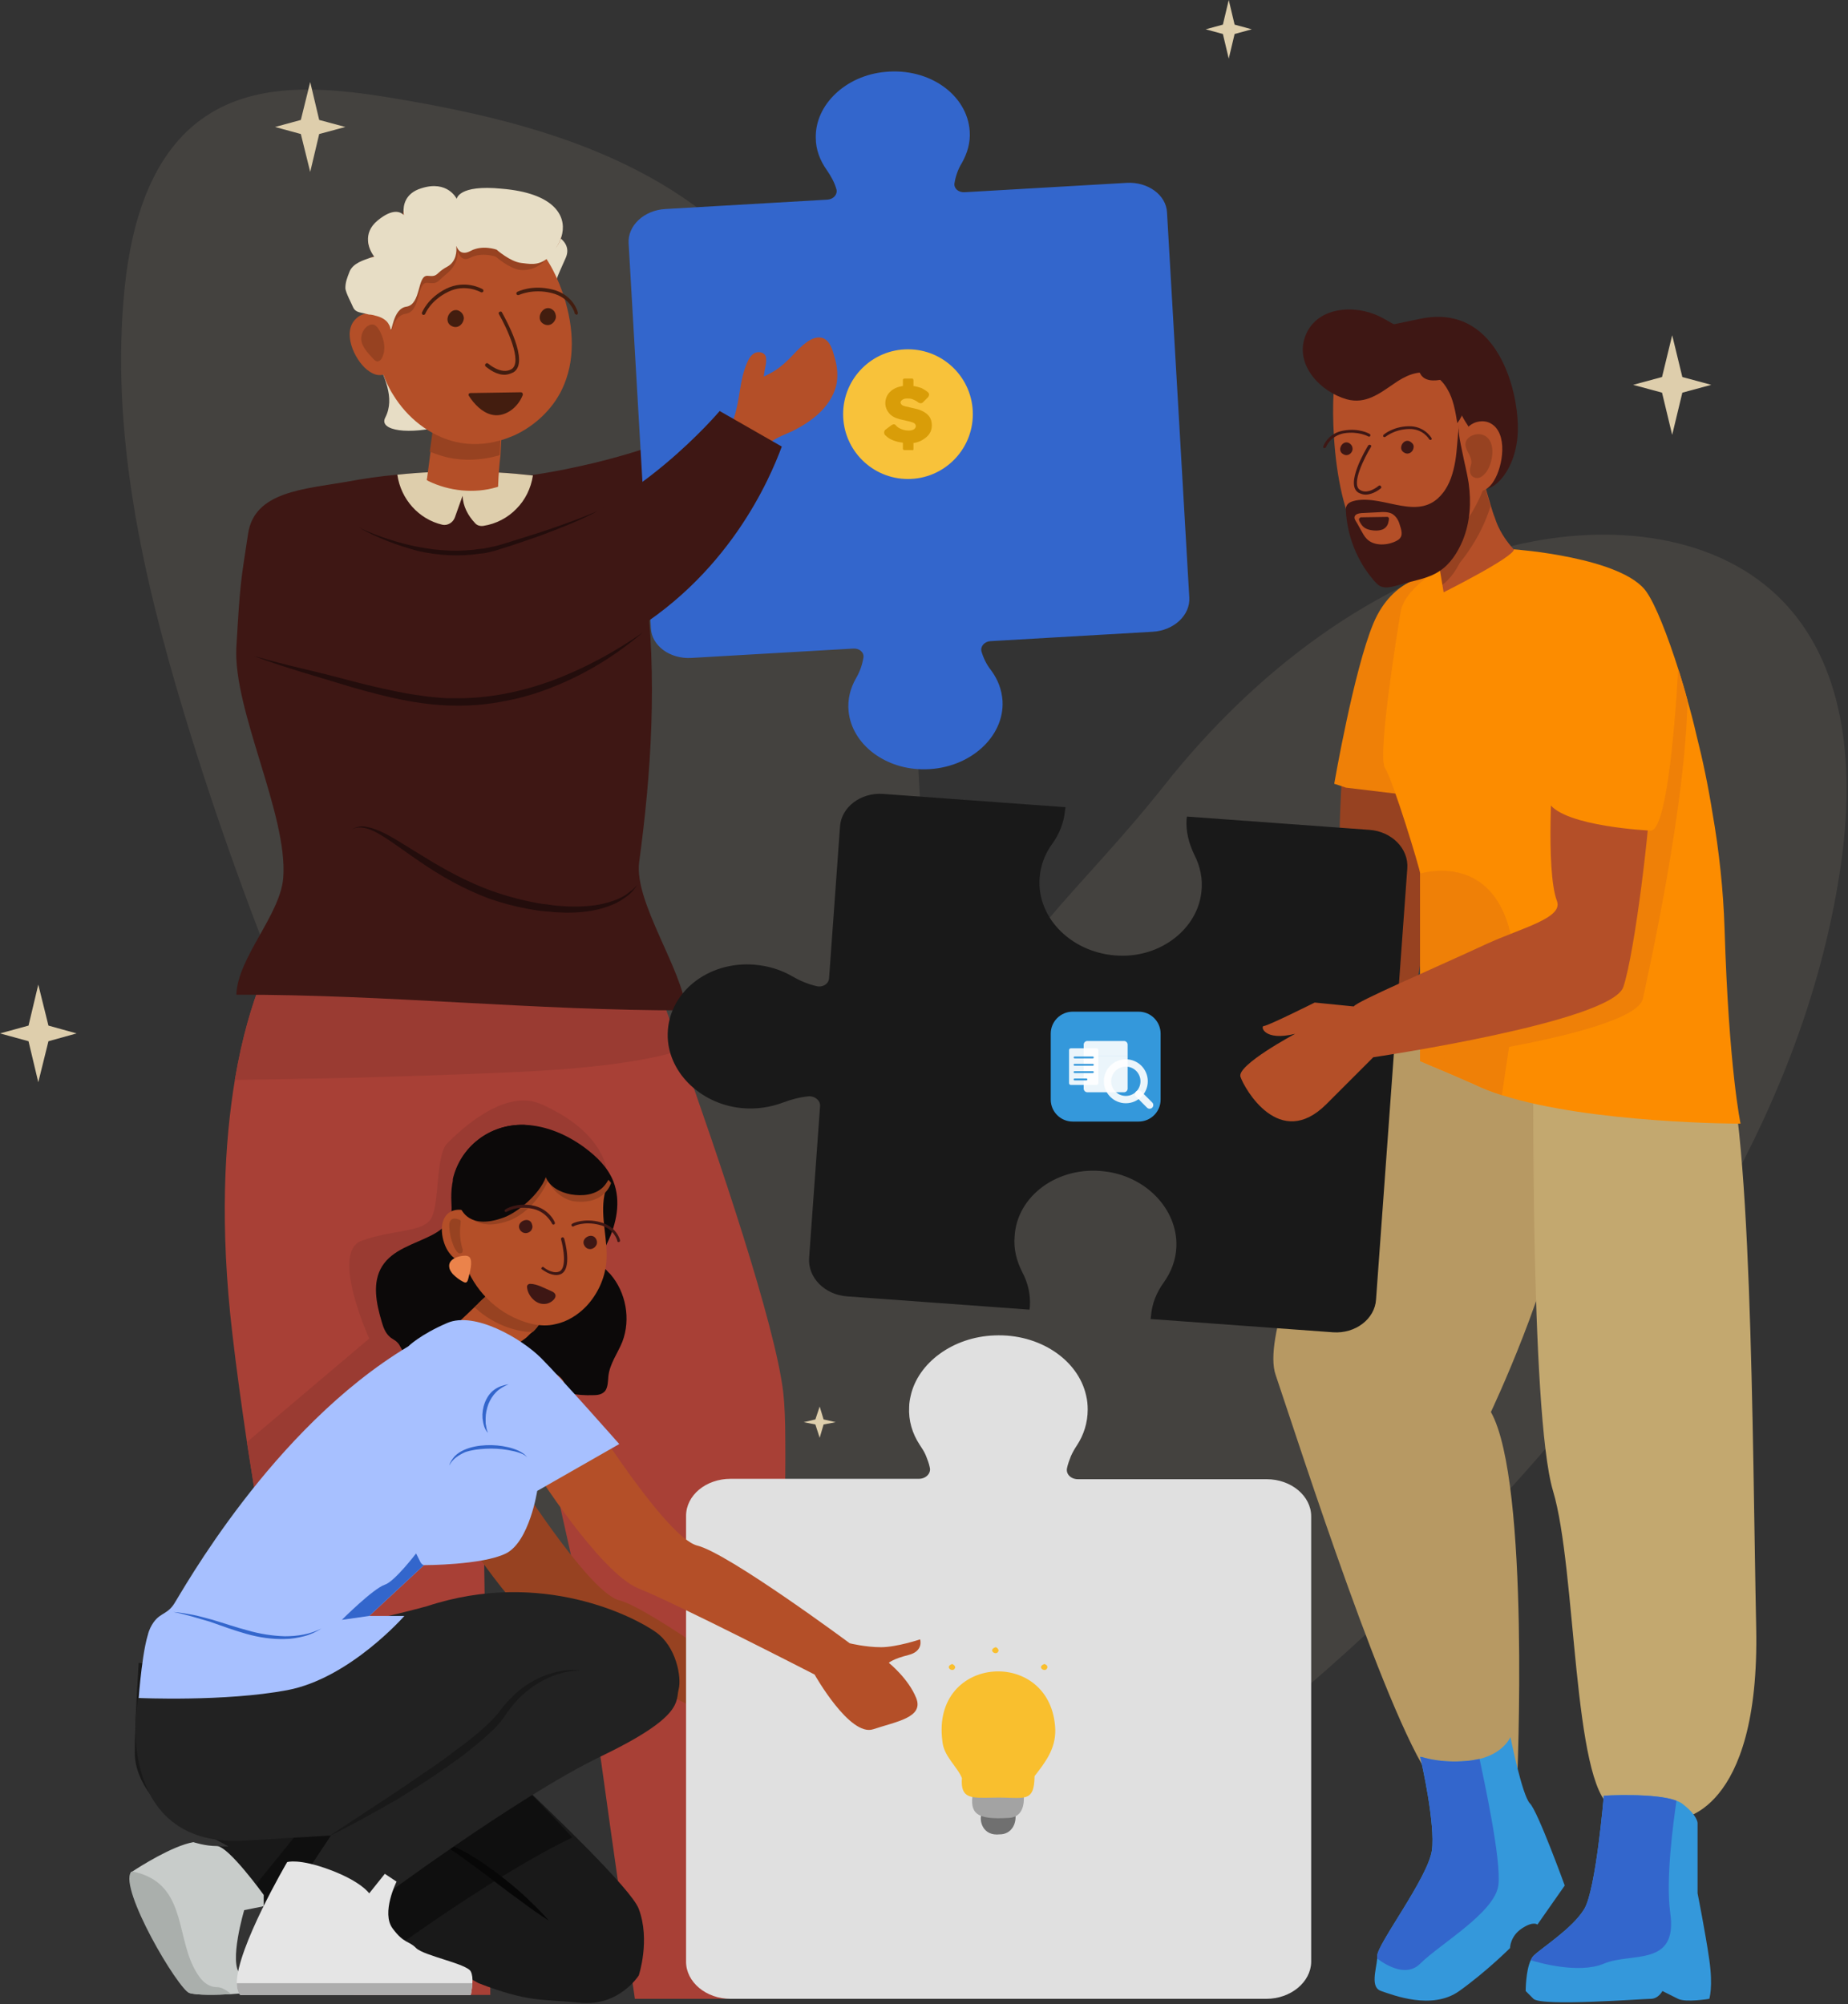 <svg width="473" height="513" viewBox="0 0 473 513" fill="none" xmlns="http://www.w3.org/2000/svg">
<rect x="0" y="0" width="473" height="513" fill="#333333" stroke="none"/>
<path opacity="0.1" d="M203 507.9C199.3 505.5 196.6 501.8 194.1 498C181.1 478.5 159.5 447.7 148.5 427.5C131 395.1 127.2 372.8 110.9 339.7C85.9 289 63.5 236.8 47.1 182.5C36.4 147.2 28.2 110.4 31.9 73.7C33.6 57.1 38.7 39.1 52.6 29.8C66.1 20.7 83.9 22.4 99.9 25C128.4 29.7 157.6 36.9 180.4 54.6C214.4 81.1 228.2 126.1 232.8 169C237.4 211.9 234.1 232.5 244.4 274.3C258.6 240.3 275.2 229.8 298.1 200.9C321 172 351.8 148.2 387.6 139.6C411.7 133.8 440.1 136.4 457 154.6C473 171.8 474.5 197.9 471.2 221.2C462.5 281.8 427.6 335.8 386.4 381.2C360.2 410 331.2 436.3 299.9 459.4C282.5 472.3 227.5 520.1 204.5 508.5C204 508.6 203.5 508.3 203 507.9Z" fill="#DECEAC"/>
<path d="M97.1 69.9C86.5 85.7 103.9 96.5 98.6 106.9C95.1 113.6 130.1 111.7 138 88.2C146.1 63.9 139.4 78 144.8 66C149.5 55.4 112.1 52.8 97.1 69.9Z" fill="#E7DDC5"/>
<path d="M238 71.4C237 79.6 232.6 107.3 208.9 129C192.4 144 174.7 150.6 159.6 152.9C156.1 153.4 152.7 153.7 149.5 153.9C137.3 154.4 127.8 152.2 123.7 150.4L131.2 122.2C131.2 122.2 138.3 121.6 148.5 119.3C149.5 119.1 150.6 118.8 151.6 118.6C157.8 117.1 164.9 115.1 172 112.3C173 111.9 174.1 111.5 175.1 111.1C177.3 110.2 179.5 109.2 181.6 108.1C205.1 96.4 220.4 66.2 220.4 66.2L238 71.4Z" fill="#3E1714"/>
<path d="M194.5 511.6H162.5C162.5 511.6 149.5 422.6 149.5 415.6C149.5 411.2 138.8 365.4 130.9 331.9C126.2 312.1 122.5 296.6 122.5 296.6L123.1 341.5L125.5 510.6H90.5C90.5 510.6 77 451.3 67.1 393C65.7 384.9 64.4 376.9 63.2 369.1C61.8 359.6 60.5 350.3 59.5 341.6C56.2 313.7 57.5 292.2 60.1 276.5C63.9 254 70.5 243.6 70.5 243.6L166.5 247.6C166.5 247.6 169.7 256.3 174.2 268.9C183.6 295.3 198.5 339 200.5 356.6C200.8 359.4 201 363.6 201 368.9C201.4 409.3 194.5 511.6 194.5 511.6Z" fill="#A84036"/>
<path d="M155.5 301.6L130.9 331.9L123.1 341.5L73.5 402.6L67.1 393C65.7 384.9 64.4 376.9 63.2 369.1L94.5 342.6C94.5 342.6 84.5 320.6 92.5 317.6C100.5 314.6 108.5 315.6 110.5 311.6C112.5 307.6 111.5 295.6 114.5 292.6C117.5 289.6 129 278.4 138.5 282.6C156.5 290.6 155.5 301.6 155.5 301.6Z" fill="#9A3B32"/>
<path d="M174.2 268.8C167.8 270.9 154.9 273.5 129.5 274.5C100 275.8 74.8 276.2 60.1 276.4C63.9 253.9 70.5 243.5 70.5 243.5L166.5 247.5C166.5 247.6 169.7 256.2 174.2 268.8Z" fill="#9A3B32"/>
<path d="M72.5 224.6C73.7 208.5 59.6 181.7 60.5 165.6C61.5 148.6 61.6 149.1 63.5 136.6C65.1 125.8 77.8 125.2 88.8 123.3C93 122.5 97.3 121.9 101.6 121.5C113.2 120.4 124.8 120.4 136.4 121.7C137.8 121.9 139.2 122 140.7 122.2C146.7 123 153.1 124.4 157.6 128.5C162.8 133.5 164.2 141.2 165.1 148.4C168.4 173.4 166.6 198.6 163.6 220.6C162.2 230.8 174.8 248.3 175.6 258.6C137.3 258.7 98.7 254.5 60.5 254.6C60.8 245.1 71.8 234.1 72.5 224.6Z" fill="#3E1714"/>
<path d="M236.9 196.9C226.7 197.1 218.1 190.6 217.2 182.1C216.9 179.1 217.6 176.2 219.1 173.6C220.1 171.9 220.7 170.1 221 168.3C221.2 167 220 165.9 218.4 166L176.9 168.4C171.5 168.7 166.8 165.3 166.6 160.8L160.9 62.3C160.6 57.8 164.8 53.8 170.3 53.5L211.8 51.1C213.3 51 214.4 49.8 214.1 48.5C213.6 46.7 212.7 45.1 211.6 43.5C209.9 41.1 208.8 38.3 208.8 35.3C208.6 26.8 216.5 19.3 226.6 18.4C237.9 17.3 247.6 24.3 248.2 33.6C248.4 36.5 247.6 39.2 246.2 41.7C245.2 43.3 244.6 45.1 244.3 46.9C244.1 48.2 245.3 49.3 246.9 49.2L288.4 46.8C293.8 46.5 298.5 49.9 298.7 54.4L304.4 152.9C304.7 157.4 300.5 161.4 295 161.7L253.5 164.1C252 164.2 250.9 165.4 251.2 166.7C251.7 168.4 252.5 170.1 253.7 171.6C255.4 173.9 256.4 176.5 256.6 179.4C257.1 188.6 248.2 196.7 236.9 196.9Z" fill="#3366CC"/>
<path d="M232.4 122.6C241.568 122.6 249 115.168 249 106C249 96.832 241.568 89.4 232.4 89.4C223.232 89.4 215.8 96.832 215.8 106C215.8 115.168 223.232 122.6 232.4 122.6Z" fill="#F8C23A"/>
<path d="M233.4 115.2H231.6C231.5 115.2 231.3 115.2 231.2 115.1C231.1 115 231.1 114.9 231.1 114.8V113.3C230.2 113.2 229.3 113 228.6 112.7C227.8 112.4 227.2 112 226.7 111.5C226.4 111.3 226.3 111 226.3 110.7C226.3 110.4 226.4 110.2 226.6 110L228.2 108.8C228.4 108.7 228.6 108.6 228.8 108.6C229 108.6 229.2 108.7 229.4 109C229.8 109.4 230.3 109.7 230.9 109.9C231.4 110.1 232 110.2 232.6 110.2C233.1 110.2 233.6 110.1 233.9 109.9C234.2 109.7 234.4 109.4 234.4 109.1C234.4 108.8 234.3 108.6 234.1 108.4C233.9 108.2 233.5 108.1 232.9 107.9L230.3 107.3C229.1 107 228.2 106.5 227.6 105.8C227 105.1 226.6 104.2 226.6 103.2C226.6 102.1 227 101.1 227.8 100.3C228.6 99.5 229.7 99 231.1 98.8V97.3C231.1 97.2 231.1 97.1 231.2 97C231.3 96.9 231.4 96.9 231.6 96.9H233.4C233.5 96.9 233.7 96.9 233.7 97C233.7 97.1 233.8 97.2 233.8 97.3V98.8C234.5 98.9 235.2 99.1 235.8 99.3C236.4 99.6 236.9 99.9 237.4 100.3C237.7 100.5 237.8 100.8 237.8 101C237.8 101.2 237.7 101.4 237.6 101.6L236.2 103C236 103.2 235.8 103.2 235.6 103.2C235.4 103.2 235.1 103.1 234.9 102.9C234.5 102.6 234.1 102.4 233.6 102.2C233.1 102 232.7 102 232.2 102C231.7 102 231.3 102.1 231 102.3C230.7 102.5 230.5 102.7 230.5 103C230.5 103.2 230.6 103.4 230.8 103.6C231 103.8 231.3 103.9 231.7 104L234.3 104.6C235.7 104.9 236.8 105.5 237.5 106.2C238.2 106.9 238.5 107.8 238.5 108.9C238.5 110 238.1 111 237.2 111.8C236.3 112.6 235.2 113.2 233.8 113.4V114.9C233.8 115 233.8 115.1 233.7 115.2C233.6 115.3 233.5 115.2 233.4 115.2Z" fill="#D99D08"/>
<path d="M194.8 115.5C195.6 115.3 196 114.2 197 113.4C198.7 111.9 201.1 111.2 203.1 110.2C205.3 109.1 207.5 107.7 209.4 106C211.6 104 213.3 101.5 214 98.8C214.6 96.3 214.3 93.7 213.6 91.4C213.1 89.6 212.5 87.2 210.5 86.5C207.9 85.7 205 88.7 203.3 90.5C199.2 94.9 197.5 95.3 195.5 96.4C195.6 94.8 196.1 93.6 196.1 92.2C196.1 91.8 196.1 91.4 195.9 91C195.4 90.1 194 89.9 193.1 90.4C192.2 90.9 191.6 91.9 191.2 92.9C189.2 97.5 189.5 102 187.9 106.8C187.6 107.7 187 109.3 186.2 109.7C188.5 111.6 190.9 113.4 193.4 115.1C194 115.6 194.4 115.7 194.8 115.5Z" fill="#B44F28"/>
<path d="M70.7 164.8C79.3 171.3 117.3 186.5 158.5 163.6C186.5 148 197.2 122.1 200.1 114.3L184.2 105.2C184.2 105.2 162.4 131.1 136.8 137C111.2 143 84.5 139.1 84.5 139.1L70.7 164.8Z" fill="#3E1714"/>
<path d="M136.4 121.7C135.9 125 134.4 128 132.2 130.2C130 132.5 127 134.1 123.7 134.6C122.9 134.7 122.1 134.5 121.6 133.9C119.8 132 118.5 129.6 118.4 126.9L116.4 132.5C115.9 133.8 114.5 134.6 113.2 134.3C107.2 132.9 102.6 127.8 101.7 121.5C113.2 120.3 124.9 120.4 136.4 121.7Z" fill="#DECEAC"/>
<path d="M127.5 124.1C127.5 124.2 127.5 124.3 127.5 124.4V124.5C127.4 124.6 127.3 124.7 127.1 124.7C121.4 126.4 114.9 125.7 109.6 123.1C109.5 123 109.4 123 109.3 122.9C109.2 122.8 109.2 122.6 109.3 122.5C109.6 120.2 109.9 117.9 110.2 115.6C110.5 113.7 110.7 111.8 111 109.9C111.3 107.8 111.6 105.7 111.9 103.6C112 102.5 112.2 101.5 112.3 100.4C112.4 99.7 112.2 98 113.2 98.1C118.5 98.6 123.7 99.1 129 99.6C128.7 105.2 128.4 110.8 128.1 116.5C127.8 119 127.6 121.6 127.5 124.1Z" fill="#B44F28"/>
<path d="M127.9 116.5C127.7 116.6 127.5 116.6 127.2 116.7C123.1 117.8 118.8 118 114.6 117.1C113 116.7 111.5 116.2 110 115.6C110.3 113.7 110.5 111.8 110.8 109.9C111.1 107.8 111.4 105.7 111.7 103.6C111.8 102.5 112 101.5 112.1 100.4C112.2 99.7 112 98 113 98.1C118.3 98.6 123.5 99.1 128.8 99.6C128.5 105.2 128.2 110.9 127.9 116.5Z" fill="#974221"/>
<path d="M144.4 98.4C142.1 104.1 137.3 108.8 131.7 111.4C130.5 111.9 129.3 112.4 128.1 112.7C124.4 113.8 120.4 114 116.6 113.1C109.9 111.5 104.2 106.9 100.6 101C99.5 99.3 98.7 97.4 98 95.6C96.2 90.8 95.6 85.7 96.1 80.7C96.1 80.5 96.1 80.3 96.2 80.1C97.6 68.5 105.1 58.2 118.5 56.7C124.5 56 130.8 57.6 135.4 61.3C137.1 62.7 138.6 64.4 139.8 66.2C140 66.5 140.3 66.9 140.5 67.3C141.9 69.6 143 72.1 143.9 74.6C146.6 82.3 147.5 90.9 144.4 98.4Z" fill="#B44F28"/>
<path d="M98.8 90.2C98.7 90 98.6 89.8 98.6 89.6C98 87.2 100 84.7 99.1 82.4C98.5 80.9 96.7 80.1 95.1 80.1C93.7 80.1 92.2 80.5 91.2 81.5C87.4 84.9 90.7 92 93.9 94.6C94.9 95.4 96.1 96.1 97.4 96C98.7 96 100 95.1 100.2 93.8C100.3 92.5 99.3 91.4 98.8 90.2Z" fill="#B44F28"/>
<path d="M143.3 61.7C142.2 64 141.3 64.3 140.2 65.1C140.4 65.4 139.9 65.7 140.1 66C138 68.6 135.3 69.3 133.2 69.1C130.4 68.8 126.9 65.7 126.9 65.7C126.9 65.7 123.3 64.4 120.3 66C118.3 67 117.5 65.3 117.1 64.1C117.2 65.5 117 67.9 114.3 70.1C111.7 72.2 112.2 72.7 109.4 72.4C106.6 72.1 107.8 79.7 103.9 80.3C100.3 80.8 100.5 85.9 99.9 84.1V84C99.9 83.9 99.9 83.8 99.8 83.7C99.8 83.5 99.7 83.3 99.6 83.2C99 81.8 97.4 80.8 96.2 80.2C95.3 79.7 94.5 79.5 94.5 79.5C92.4 78.9 91.1 78.2 90.4 77.2C89.7 76.3 89.6 75.2 89.8 74C89.9 73.3 90.2 72.4 90.5 71.6C91.8 68 95.6 67.4 95.6 67.4C95.6 67.4 95.1 66.8 94.7 65.9C95.4 65.7 95.8 65.6 95.8 65.6C95.8 65.6 94.3 63.8 94.2 61.5C94.5 60.4 95.2 59.3 96.5 58.2C101.3 54.2 103.2 57 103.2 57C103.2 57 103 56.1 103.1 54.9C103.1 54.7 103.2 54.5 103.2 54.2C103.6 52.7 104.7 50.8 107.6 49.9C114.4 47.7 116.7 52.6 116.7 52.6C116.7 52.6 117.1 48.9 128.2 50C139.6 51.1 143.6 55.6 143.7 59.8C143.8 60.4 143.6 61.1 143.3 61.7Z" fill="#974221"/>
<path d="M143.9 59.8C143.8 60.4 143.5 61.1 143.3 61.7C142.2 64 141 65.4 139.9 66.3C137.5 68.1 135.3 67.5 133.4 67.3C130.6 67 127.1 63.9 127.1 63.9C127.1 63.9 123.5 62.6 120.5 64.2C118.1 65.5 117.2 63.9 116.9 63.2C116.9 63.1 116.9 63.1 116.8 63C116.8 63 116.8 63.1 116.8 63.2C116.9 64.1 116.9 67 114.4 68.3C111.4 69.9 112.3 70.9 109.5 70.6C106.7 70.3 107.9 77.9 104 78.5C100.4 79 100.4 85.7 99.9 84.1V84C99.9 83.9 99.9 83.8 99.8 83.7C99.8 83.5 99.7 83.3 99.6 83.2C99 81.8 97.4 81.1 96.1 80.8C95.2 80.5 94.4 80.5 94.4 80.5C92.3 79.9 91.1 80.1 90.4 78.7C90 77.7 88.4 74.8 88.4 73.7C88.4 72.2 88.9 71 89.4 69.7C90.2 67.3 93.4 66.5 94.7 66C95.4 65.8 95.8 65.7 95.8 65.7C95.8 65.7 94.3 63.9 94.2 61.6C94.1 60 94.6 58.1 96.7 56.4C100.6 53.2 102.5 54.3 103.2 54.9C103.4 55 103.4 55.2 103.4 55.2C103.4 55.2 103.3 54.8 103.3 54.3C103.2 52.7 103.6 49.5 107.8 48.2C114.6 46 116.9 50.9 116.9 50.9C116.9 50.9 117.3 47.2 128.4 48.3C141.7 49.4 144.9 55.1 143.9 59.8Z" fill="#E7DDC5"/>
<path d="M108.4 80.6H108.3C108.1 80.5 107.9 80.3 108 80C108.1 79.9 109.4 76.3 114.2 73.9C119.1 71.5 123.3 73.9 123.5 74C123.7 74.1 123.8 74.4 123.7 74.6C123.6 74.8 123.3 74.9 123.1 74.8C123.1 74.8 119.1 72.5 114.7 74.7C110.2 76.9 108.9 80.2 108.9 80.2C108.8 80.5 108.6 80.6 108.4 80.6Z" fill="#431D0F"/>
<path d="M147.5 80.5C147.3 80.5 147.101 80.3 147.101 80.2C147.101 80 146 76.2 141.2 75C136.3 73.8 132.9 75.5 132.8 75.5C132.6 75.6 132.3 75.5 132.2 75.3C132.1 75.1 132.2 74.8 132.4 74.7C132.6 74.6 136.2 72.8 141.4 74.1C146.7 75.4 147.9 79.8 147.9 80C148 80.2 147.801 80.5 147.601 80.6C147.601 80.5 147.5 80.5 147.5 80.5Z" fill="#431D0F"/>
<path d="M118.7 81.7C118.5 83 117.2 84.2 115.7 83.5C112.9 82.2 115.7 77.7 118.1 80C118.6 80.5 118.8 81.2 118.7 81.7Z" fill="#431D0F"/>
<path d="M142.3 81.2C142.1 82.5 140.8 83.7 139.3 83C136.5 81.7 139.3 77.2 141.7 79.5C142.1 79.9 142.3 80.6 142.3 81.2Z" fill="#431D0F"/>
<path d="M128.7 95.9C126.4 95.7 124.5 93.9 124.3 93.8C124.1 93.6 124.1 93.3 124.3 93.1C124.5 92.9 124.8 92.9 125 93.1C125 93.1 128.3 96 130.9 94.5C133.9 92.7 129.6 83.7 127.7 80.4C127.6 80.2 127.6 79.9 127.9 79.8C128.1 79.7 128.4 79.7 128.5 80C129.2 81.3 135.7 92.7 131.4 95.3C130.4 95.8 129.5 96 128.7 95.9Z" fill="#431D0F"/>
<path d="M120.4 100.6C120 100.6 119.8 101 120 101.3C121.4 103.5 123.4 105.5 125.7 106.1C129 107 132.5 104.5 133.8 101.1C133.9 100.8 133.7 100.4 133.3 100.4L120.4 100.6Z" fill="#431D0F"/>
<path d="M97.4 85.1C97.3 84.9 97.2 84.7 97 84.4C96.7 83.9 96.4 83.5 95.9 83.2C95.3 82.9 94.6 83.1 94 83.5C92.6 84.6 92.1 86.5 92.7 88C93.3 89.5 94.4 90.6 95.5 91.8C95.8 92.1 96.1 92.5 96.6 92.5C97.2 92.5 97.7 91.9 97.9 91.3C98.8 89.3 98.3 87 97.4 85.1Z" fill="#974221"/>
<path d="M164.5 161.9C157.8 167.6 150.3 172.3 142.1 175.6C138 177.3 133.7 178.6 129.4 179.4C125 180.3 120.6 180.7 116.1 180.6C107.2 180.5 98.5 178.3 90.1 175.9L77.5 172.1C73.3 170.8 69.1 169.5 65 167.9C69.2 169.1 73.4 170.2 77.7 171.2C82 172.2 86.2 173.3 90.4 174.4C94.6 175.5 98.9 176.5 103.1 177.3C105.2 177.7 107.4 178 109.5 178.3C110.6 178.4 111.7 178.5 112.7 178.6L114.3 178.7H115.9C124.5 178.9 133.1 177.2 141.3 174.2C149.6 171.1 157.3 166.9 164.5 161.9Z" fill="#230D0C"/>
<path d="M92 135.1C94.4 136.2 96.9 137.2 99.4 138C101.9 138.8 104.5 139.5 107.1 140C112.3 141 117.6 141.3 122.8 140.5L123.8 140.4L124.8 140.2L126.7 139.8C128 139.5 129.2 139.1 130.5 138.7C133 137.9 135.6 137.1 138.1 136.3C140.6 135.5 143.1 134.6 145.6 133.7C148.1 132.8 150.6 131.8 153 130.8C148.3 133.3 143.3 135.2 138.3 137.1C135.8 138 133.3 138.8 130.7 139.7C129.4 140.1 128.2 140.5 126.9 140.9L124.9 141.4L123.9 141.6L122.9 141.7C117.6 142.5 112.1 142.2 106.9 141C101.7 139.6 96.6 137.7 92 135.1Z" fill="#230D0C"/>
<path d="M163.1 226.4C162.3 227.9 161 229.1 159.6 230C158.2 231 156.6 231.7 155 232.2C151.8 233.3 148.3 233.6 145 233.6L142.5 233.5C141.7 233.5 140.8 233.3 140 233.3C138.3 233.2 136.7 232.9 135 232.6C131.7 232 128.4 231.1 125.2 230C122 228.8 119 227.4 116 225.8C113 224.2 110.2 222.4 107.4 220.5C104.6 218.6 101.9 216.6 99.2 214.8C97.8 213.9 96.4 213 94.9 212.4C93.4 211.8 91.7 211.5 90.1 212.2C90.8 211.8 91.7 211.6 92.5 211.5C93.4 211.5 94.2 211.7 95 211.9C96.6 212.4 98.2 213.1 99.6 213.9C102.5 215.5 105.3 217.4 108.2 219.1C113.8 222.6 119.7 225.8 125.8 228C128.9 229.1 132 230 135.3 230.7C136.9 231 138.5 231.4 140.2 231.5C141.8 231.8 143.5 231.9 145.1 232C148.4 232.1 151.7 232 154.8 231.2C156.4 230.8 157.9 230.3 159.4 229.5C160.1 229.1 160.8 228.6 161.4 228.1C162 227.7 162.6 227.1 163.1 226.4Z" fill="#230D0C"/>
<path d="M159.3 343.4C158.1 346.4 156 349.1 155.7 352.4C155.6 353.6 155.6 355 154.9 356L154.8 356.1C154 357 152.8 357.1 151.6 357.1C148 357.2 144.4 356.6 141.1 355.3C139.3 354.6 137.5 353.7 135.5 353.3C132 352.7 128.3 353.9 124.9 352.9C122.2 352.1 120.1 350.1 117.7 348.7C115 347.2 111.9 346.5 108.8 346.7C106.8 346.9 104.5 347.2 103.2 345.8C102.6 345.2 102.4 344.3 101.8 343.7C101.2 343 100.3 342.7 99.7 342.1C98.6 341.1 98.1 339.7 97.7 338.3C96.3 333.6 95.2 328.3 97.8 324.1C100.5 319.8 105.9 318.5 110.4 316.2C112.5 315.1 114.6 313.7 115.3 311.4C115.8 309.9 115.5 308.2 115.5 306.6C115.5 305 115.6 303.4 116 301.8C117.9 293.6 125.3 287.7 134.1 287.9C134.1 287.9 134.1 287.9 134.2 287.9C139.8 288.1 145.1 290.4 149.6 293.7C152.7 296 155.6 298.8 157 302.4C159 307.5 157.8 313.3 155.4 318.2C154.6 320 153.6 321.9 154.3 323.7C154.7 324.7 155.5 325.4 156.2 326.1C160.2 330.7 161.5 337.6 159.3 343.4Z" fill="#0C0909"/>
<path d="M144.6 354.9C144.5 355.1 144.4 355.4 144.2 355.5C143.9 355.8 143.3 356 142.8 356.2C137.7 357.7 132.2 358.1 127 357.1C121.8 356 116.8 353.5 113.2 349.5C112.7 349 112.2 348.4 112 347.7C111.1 345.2 114.3 343.7 116.2 343.2C117.5 342.9 118.8 342.8 120.1 342.7C121.1 342.6 118.6 342.3 119.4 341.6C119.9 341.2 118.7 340.2 118.4 339.6C117.5 337.7 116.5 339.4 121.4 334.6C121.6 334.4 121.7 334.3 121.9 334.1C122.1 333.9 122.3 333.8 122.4 333.6C124.9 331.1 126.7 330.3 127.6 326.9C131.4 327.8 135.1 328.8 138.9 329.7C138.4 331.8 140.9 332.4 140.4 334.6C140 336.1 137.6 339.8 136.3 340.9C136.3 340.9 136.2 340.9 136.2 341C136.1 341.1 135.9 341.2 135.8 341.3C135.2 341.9 134.7 342.4 134.4 342.6C131.4 344.6 132.1 345.3 133.4 346.6C135.5 348.8 143.1 350.9 144.3 353.7C144.5 354.1 144.7 354.5 144.6 354.9Z" fill="#B44F28"/>
<path d="M140.5 334.6C140.1 336.1 137.7 339.8 136.4 340.9C135.7 340.9 134.9 340.9 134.2 340.8C132.9 340.6 131.6 340.3 130.4 339.9C127.1 338.8 124 337 121.5 334.6C121.7 334.4 121.8 334.3 122 334.1C122.2 333.9 122.4 333.8 122.5 333.6C125 331.1 126.8 330.3 127.7 326.9C131.5 327.8 135.2 328.8 139 329.7C138.5 331.9 141 332.5 140.5 334.6Z" fill="#974221"/>
<path d="M136.3 338.9C135 338.6 133.8 338.2 132.6 337.7C125.8 334.9 120.5 328.9 118.5 321.8C114.8 308.7 122.9 293.7 137.1 292.8C142.9 292.4 148.9 294.6 153.1 298.7C154 299.5 154.8 300.5 155.1 301.6C155.5 303 155 304.5 154.7 305.9C153.6 311.6 155.7 317.4 155.2 323.1C154.8 327.2 153 331.2 150.1 334.3C148 336.5 145.2 338.3 142.2 338.9C140.3 339.4 138.3 339.3 136.3 338.9Z" fill="#B44F28"/>
<path d="M119.7 318.3C119.7 318.1 119.701 318 119.601 317.8C119.601 315.9 121.6 314.2 121.3 312.3C121.1 311 119.9 310.1 118.7 309.8C117.6 309.5 116.4 309.6 115.4 310.1C111.8 312 113 318.1 115 320.7C115.6 321.5 116.4 322.3 117.4 322.5C118.4 322.7 119.6 322.3 120 321.3C120.4 320.3 119.9 319.3 119.7 318.3Z" fill="#B44F28"/>
<path d="M156.4 302.8C155.7 304.9 153.201 308.2 147.101 307.5C144.401 307.2 141.201 304.7 140.301 302.1C137.701 307.9 133.301 311.5 129.801 312.6C122.001 315.2 119.4 310.7 119 309.8C118 307.6 116.9 304.5 116.9 302.1C119.1 294 126.3 289.9 135 290.5C135 290.5 135.001 290.5 135.101 290.5C139.701 291 144.1 292.9 148 295.5C151.3 297.6 156.3 302.3 156.4 302.8Z" fill="#974221"/>
<path d="M155.801 301.8C155.401 302.6 154.901 303.3 154.301 303.9C152.201 305.9 149.001 306.2 146.101 305.7C143.401 305.2 140.7 303.8 139.7 301.3C138.1 305.7 132.5 310.3 129 311.6C120.1 314.9 118.1 309.7 117.7 308.8C116.7 306.6 116.1 304.2 115.9 301.8C117.8 293.6 125.2 287.7 134 287.9C134 287.9 134.001 287.9 134.101 287.9C138.701 288.3 143.201 290 147.101 292.5C150.401 294.5 153.5 297.1 155.2 300.6C155.5 301 155.601 301.4 155.801 301.8Z" fill="#0C0909"/>
<path d="M129.4 310.2C129.3 310.2 129.3 310.1 129.2 310.1C129.1 309.9 129.101 309.7 129.301 309.6C129.401 309.5 131.901 307.8 136.101 308.5C140.401 309.2 142 312.7 142 312.9C142.1 313.1 142.001 313.3 141.801 313.4C141.601 313.5 141.401 313.4 141.301 313.2C141.301 313.2 139.8 309.9 135.9 309.3C132 308.6 129.701 310.2 129.601 310.2C129.601 310.2 129.5 310.2 129.4 310.2Z" fill="#3E1714"/>
<path d="M158.3 317.9C158.1 317.9 158 317.8 158 317.6C158 317.5 157.2 314.4 153.4 313.5C149.5 312.5 146.8 313.8 146.8 313.9C146.6 314 146.4 313.9 146.3 313.7C146.2 313.5 146.3 313.3 146.5 313.2C146.6 313.1 149.501 311.7 153.601 312.8C157.801 313.9 158.7 317.3 158.7 317.5C158.7 317.7 158.6 317.9 158.4 317.9C158.3 317.9 158.3 317.9 158.3 317.9Z" fill="#3E1714"/>
<path d="M135.901 315C135.201 315.8 133.801 315.9 133.101 314.8C131.801 312.7 135.701 311 136.201 313.5C136.401 314.1 136.201 314.6 135.901 315Z" fill="#3E1714"/>
<path d="M152.501 318.9C151.901 319.8 150.501 320.1 149.701 319C148.201 317 151.801 315 152.701 317.4C152.901 318 152.801 318.5 152.501 318.9Z" fill="#3E1714"/>
<path d="M140.701 326C139.601 325.6 138.801 324.9 138.701 324.9C138.501 324.8 138.501 324.5 138.701 324.4C138.801 324.2 139.101 324.2 139.201 324.4C139.201 324.4 141.301 326.1 143.001 325.5C145.201 324.8 144.201 319.3 143.601 317.2C143.501 317 143.701 316.8 143.901 316.7C144.101 316.6 144.301 316.8 144.401 317C144.501 317.3 146.701 325.1 143.301 326.2C142.401 326.5 141.501 326.3 140.701 326Z" fill="#3E1714"/>
<path d="M135.7 328.6C135.2 328.6 134.8 329 134.9 329.5C135 330.7 135.7 331.9 136.6 332.7C137.5 333.5 138.6 333.9 139.8 333.7C141.3 333.5 143.5 331.5 141.2 330.5C139.5 329.8 137.5 328.6 135.7 328.6Z" fill="#3E1714"/>
<path d="M118.4 320.3C118.5 320 118.4 319.6 118.3 319.4C117.7 317.3 117.6 315.2 117.9 313.1C117.9 312.8 118 312.5 117.8 312.3C117.7 312.2 117.6 312.2 117.4 312.1C117.1 312 116.7 311.9 116.3 311.9C115.1 311.9 114.9 313.2 115 314.1C115.1 315.7 115.4 317.2 116 318.6C116.2 319.2 116.5 319.8 116.9 320.3C117.1 320.6 117.5 320.9 117.9 320.8C118.3 320.7 118.4 320.5 118.4 320.3Z" fill="#974221"/>
<path d="M119.1 321.4C119.5 321.4 119.9 321.5 120.2 321.8C121.1 322.9 120.2 325.8 119.9 327.1C119.7 327.9 119.5 328.6 118.6 328.1C117.6 327.6 116.7 326.9 115.9 326.1C115.5 325.6 115.1 325.1 115 324.4C114.6 322.3 117.3 321.4 119 321.4H119.1Z" fill="#EB834B"/>
<path d="M163.5 505.6C163.5 505.6 158.5 513.6 148.5 512.6C138.5 511.6 135.5 512.6 122.5 507.6C122.5 507.6 115.4 503.7 105.5 498.3C97.3 493.8 87.1 488.2 77.5 483V486.6C77.5 487.6 67.5 488.6 67.5 488.6L64.9 485.1L55.5 472.6C55.5 472.6 56.7 472.6 58.5 472.6C51.5 468.8 46.5 466.1 45.5 465.6C41.5 463.6 34.5 456.6 34.5 448.6C34.5 440.6 35.5 425.6 35.5 425.6L108.5 433.6C108.5 433.6 108.7 433.8 109.1 434.1C112.9 437.5 135 457.6 149.9 472.7C157.1 480 162.6 486.1 163.5 488.6C166.5 496.6 163.5 505.6 163.5 505.6Z" fill="#191919"/>
<path opacity="0.5" d="M146.5 470.3C131.5 477.5 112.4 490.6 103.9 496.6C96 492 86.2 486.3 77 480.9V484.6C77 485.6 67.4 486.7 67.4 486.7L64.9 483.1L107.3 430.6C110.9 434.1 132.2 454.8 146.5 470.3Z" fill="#070707"/>
<path d="M140.5 491.6C138 490 135.6 488.3 133.2 486.5C130.8 484.8 128.5 483 126.1 481.2C123.8 479.4 121.4 477.7 119 475.9C117.8 475 116.6 474.2 115.4 473.4C114.2 472.6 112.9 471.8 111.5 471.5C113 471.4 114.5 472 115.9 472.5C117.3 473.1 118.6 473.8 119.9 474.5C122.5 476 124.9 477.7 127.3 479.5C129.7 481.3 132 483.2 134.2 485.2C136.4 487.3 138.5 489.3 140.5 491.6Z" fill="#070707"/>
<path d="M62.5 488.9C62.5 488.9 58.5 502.4 61.5 505.3C64.5 508.2 63.5 510.1 63.5 510.1C63.5 510.1 61.6 510.2 59.2 510.4C55.4 510.6 50.3 510.7 48.5 510.1C45.5 509.1 32.5 484.1 33.5 479.2C33.5 479.2 33.6 479.1 33.9 479C35.7 477.8 44.2 472.4 49.5 471.5C49.5 471.5 52.5 472.5 55.5 472.5C58.5 472.5 67.5 485 67.5 485V487.9L62.5 488.9Z" fill="#C8CCCA"/>
<path d="M55.5 508.6C56.9 508.6 58.2 509.6 59.2 510.4C55.4 510.6 50.3 510.7 48.5 510.1C45.5 509.1 30.5 483.5 33.5 479.2C33.5 479.2 33.6 479.1 33.9 479C47.3 481.7 45.1 494.6 49.5 503.4C50.7 505.8 52.5 508.6 55.5 508.6Z" fill="#AAAFAC"/>
<path d="M116.5 389.6C116.5 389.6 133.5 416.6 143.5 420.6C153.5 424.6 188.5 442.6 188.5 442.6C188.5 442.6 197.5 458.6 203.5 456.6C209.5 454.6 216.5 453.6 214.5 448.6C212.5 443.6 207.5 439.6 207.5 439.6C207.5 439.6 208.5 438.6 212.5 437.6C216.5 436.6 215.5 433.6 215.5 433.6C215.5 433.6 209.5 435.6 205.5 435.6C201.5 435.6 197.5 434.6 197.5 434.6C197.5 434.6 166.5 411.6 158.5 409.6C150.5 407.6 130.5 375.6 130.5 375.6L116.5 389.6Z" fill="#974221"/>
<path d="M34.8 438.7C34.8 438.7 30.8 473 62.7 471.1C94.6 469.2 84.7 469.8 84.7 469.8L79.2 478.1L95.8 487.1C95.8 487.1 132.3 459.9 153.7 449.6C175.1 439.3 172.9 435.5 173.7 432.4C174.5 429.3 173.1 421.4 167.8 417.7C162.6 414 138.8 401.4 109.3 411.1C109.3 411.1 95.5 414.9 90.5 415.2C85.5 415.5 76.3 413 76.3 413L48.5 416.6L37.6 418.2L34.8 438.7Z" fill="#222222"/>
<path d="M324.1 511.6H187C180.7 511.6 175.6 507.3 175.6 502.1V388C175.6 382.7 180.7 378.5 187 378.5H235.2C237 378.5 238.3 377.1 238 375.7C237.8 374.6 237.4 373.6 237 372.6C236.6 371.6 236 370.7 235.4 369.8C233.5 366.9 232.5 363.6 232.7 360.1C232.7 359.1 232.9 358.1 233.1 357.2C235 348.8 243.9 342.2 254.5 341.8C266.1 341.3 276 348.1 278 357.2C278.3 358.4 278.4 359.6 278.4 360.8C278.4 364.1 277.4 367.3 275.6 370C275 370.9 274.5 371.8 274.1 372.7C273.7 373.7 273.3 374.8 273.1 375.8C272.8 377.3 274.1 378.6 275.9 378.6H324.2C330.5 378.6 335.6 382.9 335.6 388.1V502.2C335.5 507.3 330.4 511.6 324.1 511.6Z" fill="#E0E0E0"/>
<path d="M255.9 469.5C251.5 470 250.6 466 251.2 464.4C252.2 464.4 259.8 464.4 259.9 464.4C260.2 466.9 258.8 469.5 255.9 469.5Z" fill="#707070"/>
<path d="M258.1 465.3C249.8 465.8 248.2 464.1 249 459C250.5 459 262 459.1 262 459.1C262.3 462.1 261.6 465.2 258.1 465.3Z" fill="#A3A3A3"/>
<path d="M270.1 442.7C270.2 447.7 267.5 451.1 264.8 454.6C264.7 461.8 262 459.9 254.2 460.1C248.6 460.2 245.8 460.5 246.2 455.1C245 452.1 241.5 449.5 241.2 445.6C238.3 423.3 269.3 421.5 270.1 442.7Z" fill="#F9BF2E"/>
<path d="M244.5 426.7C244.2 428.4 241.5 426.7 243.7 425.9C243.9 426 244.3 426.1 244.5 426.7Z" fill="#F9BF2E"/>
<path d="M255.6 422.4C255.3 424.1 252.6 422.4 254.8 421.6C255 421.6 255.4 421.8 255.6 422.4Z" fill="#F9BF2E"/>
<path d="M268.1 426.7C267.8 428.4 265.1 426.7 267.3 425.9C267.6 426 268 426.1 268.1 426.7Z" fill="#F9BF2E"/>
<path d="M136.5 375.6C136.5 375.6 153.5 402.6 163.5 406.6C173.5 410.6 208.5 428.6 208.5 428.6C208.5 428.6 217.5 444.6 223.5 442.6C229.5 440.6 236.5 439.6 234.5 434.6C232.5 429.6 227.5 425.6 227.5 425.6C227.5 425.6 228.5 424.6 232.5 423.6C236.5 422.6 235.5 419.6 235.5 419.6C235.5 419.6 229.5 421.6 225.5 421.6C221.5 421.6 217.5 420.6 217.5 420.6C217.5 420.6 186.5 397.6 178.5 395.6C170.5 393.6 150.5 361.6 150.5 361.6L136.5 375.6Z" fill="#B44F28"/>
<path d="M35.5 434.6C35.5 434.6 36.5 420.6 38.5 416.6C40.5 412.6 42.5 413.6 44.5 410.6C46.5 407.6 69.5 365.6 104.5 344.6C104.5 344.6 107.5 341.6 114.5 338.6C121.5 335.6 133.5 342.6 138.5 347.6C143.5 352.6 158.5 369.6 158.5 369.6L137.5 381.6C137.5 381.6 135.5 394.6 129.5 397.6C123.5 400.6 108.5 400.6 108.5 400.6L94.5 413.6H103.5C103.5 413.6 89.5 429.6 73.5 432.6C57.5 435.6 35.5 434.6 35.5 434.6Z" fill="#A7C0FF"/>
<path d="M44.4 412.6C46 412.7 47.7 413 49.3 413.3C50.9 413.6 52.5 414.1 54.1 414.5C57.2 415.4 60.3 416.5 63.4 417.3C66.5 418.2 69.7 418.7 72.9 418.8C76.1 418.8 79.4 418.3 82.3 416.8C80.9 417.7 79.4 418.4 77.8 418.8C76.2 419.2 74.6 419.5 72.9 419.5C69.6 419.6 66.3 419.1 63.1 418.2C59.9 417.3 56.9 416.2 53.8 415.1C50.7 414.2 47.6 413.2 44.4 412.6Z" fill="#3366CC"/>
<path d="M115 375.1C115.2 374.2 115.8 373.4 116.4 372.7C117.1 372 117.9 371.5 118.8 371.1C120.6 370.3 122.5 370 124.4 369.9C126.3 369.8 128.2 370 130 370.4C130.9 370.6 131.8 370.9 132.7 371.3C133.5 371.7 134.4 372.2 134.9 373C134.3 372.3 133.4 372 132.5 371.7C131.6 371.4 130.7 371.3 129.8 371.1C128 370.8 126.2 370.7 124.3 370.8C122.5 370.9 120.7 371.1 119 371.7C117.5 372.4 115.8 373.4 115 375.1Z" fill="#3366CC"/>
<path d="M124.9 366.7C124.4 366.3 124.1 365.6 123.9 365C123.7 364.4 123.6 363.7 123.5 363C123.4 361.7 123.6 360.3 124.1 359C124.6 357.7 125.4 356.5 126.5 355.7C127.6 354.9 128.9 354.5 130.2 354.3C129 354.8 127.9 355.4 127 356.3C126.1 357.2 125.5 358.2 125 359.4C124.6 360.5 124.3 361.8 124.3 363C124.3 363.3 124.3 363.6 124.3 363.9C124.3 364.2 124.3 364.5 124.4 364.8C124.5 365.5 124.6 366.2 124.9 366.7Z" fill="#3366CC"/>
<path d="M84 470.1L100.4 459.3C103.1 457.5 105.8 455.7 108.5 453.8C111.2 452 113.9 450.1 116.5 448.1C119.1 446.2 121.7 444.2 124.1 442C125.3 440.9 126.4 439.8 127.4 438.6C127.9 438 128.4 437.3 128.9 436.7C129.4 436.1 130 435.4 130.6 434.8C132.9 432.4 135.7 430.4 138.8 429.1C140.3 428.5 142 428 143.6 427.7C145.2 427.4 146.9 427.3 148.5 427.6C145.2 427.6 142 428.5 139.2 430C136.3 431.5 133.8 433.5 131.7 435.9C131.2 436.5 130.7 437.1 130.2 437.8C129.7 438.4 129.3 439.1 128.8 439.8C127.8 441.2 126.6 442.4 125.4 443.5C123 445.8 120.4 447.8 117.8 449.8C112.5 453.7 107 457.3 101.4 460.7C95.6 464 89.9 467.2 84 470.1Z" fill="#191919"/>
<path d="M94.5 413.6L87.5 414.6C87.5 414.6 95.5 406.6 98.5 405.6C101 404.8 106.5 397.6 106.5 397.6C106.5 397.6 106.5 397.6 107.5 399.6C107.9 400.5 108.5 400.6 108.5 400.6L94.5 413.6Z" fill="#3366CC"/>
<path d="M120.9 507.6C120.8 509.2 120.5 510.6 120.5 510.6H61.5C60.9 510 60.6 508.9 60.6 507.6C60.6 498.6 73.5 476.6 73.5 476.6C73.5 476.6 76.5 475.6 84.5 478.6C92.5 481.6 94.5 484.6 94.5 484.6L98.5 479.6L101.5 481.6C101.5 481.6 97.5 489.6 100.5 493.6C103.5 497.6 104.5 496.6 106.5 498.6C108.5 500.6 119.5 502.6 120.5 504.6C120.9 505.4 121 506.5 120.9 507.6Z" fill="#E5E5E5"/>
<path d="M120.9 507.6C120.8 509.2 120.5 510.6 120.5 510.6H61.5C60.9 510 60.6 508.9 60.6 507.6H120.9Z" fill="#ADADAD"/>
<path d="M389.5 142.6C389.5 142.6 367.5 162.6 368.5 154.6C368.7 153.2 368.7 151.7 368.7 150C368.7 149.5 368.7 149 368.7 148.5C368.4 141.4 366.8 133.6 366.6 132.6C366.6 132.5 366.6 132.5 366.6 132.5L372.5 122.4L374.3 119.2L377.6 113.5C377.6 113.5 378.6 119.8 381.6 129.5C381.9 130.5 382.2 131.5 382.6 132.5C384.5 138.6 389.5 142.6 389.5 142.6Z" fill="#B44F28"/>
<path d="M381.5 129.6C380.4 133.1 378.6 137.2 375.5 141.6C373.2 144.9 370.9 147.1 368.6 148.6C368.3 141.1 366.5 132.6 366.5 132.6L377.5 113.6C377.5 113.6 378.5 119.9 381.5 129.6Z" fill="#974221"/>
<path d="M375.9 127.6C375.5 125 374.8 122.4 374.3 119.8C374.3 119.6 374.2 119.5 374.2 119.3C373.8 117.3 373.2 114.8 373.5 112.8C373 115.8 373 118.9 372.5 121.9C372.5 122.1 372.4 122.3 372.4 122.4C371.9 125.2 371 128.1 369.2 130.3C368.4 131.3 367.5 132.1 366.6 132.6C366.8 133.6 368.4 141.4 368.7 148.5C368.7 149 368.7 149.5 368.7 150C371.4 148.2 373.2 145.3 374.4 142.3C376.3 137.6 376.6 132.6 375.9 127.6Z" fill="#974221"/>
<path d="M277.5 267.6C277.5 267.6 262.5 275.6 263.5 278.6C264.5 281.6 273.5 297.6 285.5 285.6C297.5 273.6 297.5 273.6 297.5 273.6C297.5 273.6 358.5 264.6 361.5 255.6C364.5 246.6 368.5 212.6 368.5 204.6C368.5 196.6 343.5 198.6 343.5 198.6C343.5 198.6 341.5 225.6 344.5 233.6C346.2 238 335.4 240.5 326.5 244.6C311.6 251.5 293.3 259.3 292.5 260.6L282.5 259.6C282.5 259.6 270.5 265.6 269.5 265.6C268.5 265.6 269.5 269.6 277.5 267.6Z" fill="#974221"/>
<path d="M365.7 252.6C365.7 252.6 320.3 334 326.5 351.9C332.6 369.9 356.2 443.7 367.3 456.6C378.4 469.5 388.3 456.4 388.3 456.4C388.3 456.4 391.7 379.4 381.6 361.4C381.6 361.4 397.3 328.3 400.2 306.3C403 284.3 406.8 260.2 406.8 260.2L365.7 252.6Z" fill="#B79963"/>
<path d="M412.5 462.6L429.5 465.6C429.5 465.6 450.5 464.6 449.5 416.6C448.5 368.6 448.5 282.6 440.5 266.6C432.5 250.6 392.5 266.6 392.5 266.6C392.5 266.6 391.5 361.6 397.5 381.6C403.5 401.6 402.5 456.6 412.5 462.6Z" fill="#C3A86F"/>
<path d="M344.5 201.6L369.5 204.6L366.5 147.2C366.5 147.2 356.5 147.6 351.5 159.6C346.5 171.6 341.5 200.6 341.5 200.6L344.5 201.6Z" fill="#EF8007"/>
<path d="M445.5 287.6C445.5 287.6 407.4 287.6 384.4 280.3C381.9 279.5 379.5 278.6 377.5 277.6L371.3 274.9L363.5 271.6V223.6C363.5 222.6 356.5 199.6 354.5 196.6C352.5 193.6 357.5 162.6 358.5 156.6C359.5 150.6 368.5 145.6 368.5 145.6L369.5 151.6C369.5 151.6 387.5 142.6 387.5 140.6C387.5 140.6 415.5 142.6 421.5 151.6C423.7 154.8 426.7 162.2 429.8 172C430.5 174.3 431.2 176.7 431.9 179.2C432.7 182 433.5 185 434.2 188.1C435.8 194.4 437.2 201.1 438.3 208C440 217.7 441.1 227.9 441.4 237.6C442.5 273.6 445.5 287.6 445.5 287.6Z" fill="#FC8C00"/>
<path d="M282.6 299.8C293.3 301 301.4 309.5 301.1 319C301 322.4 299.8 325.5 297.9 328.2C296 330.8 294.8 333.8 294.6 336.9L294.5 337.6L341.2 341C346.9 341.4 351.9 337.6 352.2 332.6L360.2 222.3C360.6 217.2 356.2 212.8 350.5 212.4L303.8 209L303.7 209.7C303.5 212.8 304.3 215.9 305.7 218.8C307.2 221.7 307.9 225 307.5 228.3C306.5 237.7 297.2 245 286.5 244.6C274.6 244.2 265.3 235.1 266.1 224.7C266.3 221.5 267.5 218.5 269.3 216C271.2 213.4 272.3 210.5 272.6 207.4L272.7 206.6L226 203.2C220.3 202.8 215.3 206.6 215 211.6L212.2 250.4C212.1 251.8 210.6 252.8 209 252.4C206.8 251.9 204.7 251 202.8 249.9C199.9 248.2 196.6 247.2 193 246.9C181.2 246 171.1 254 170.9 264.6C170.7 274.1 179 282.5 189.7 283.6C193.5 284 197.2 283.4 200.4 282.2C202.5 281.4 204.8 280.8 207 280.6C208.6 280.5 210 281.7 209.9 283.1L207.1 321.9C206.7 327 211.1 331.4 216.8 331.8L263.5 335.2L263.6 334.4C263.8 331.3 263.1 328.3 261.6 325.5C260.2 322.7 259.4 319.7 259.7 316.4C260.3 306.1 270.7 298.4 282.6 299.8Z" fill="#191919"/>
<path d="M387.5 259.6L384.4 280.3C381.9 279.5 379.5 278.6 377.5 277.6L371.3 274.9L363.5 271.6V223.6C363.5 223.6 391.5 214.6 387.5 259.6Z" fill="#EF8007"/>
<path d="M431.9 179.2C431.5 205.6 422.2 247.8 420.5 255.6C418.5 264.6 363.5 271.6 363.5 271.6V266.6L404.5 235.6L429.5 171.6L429.8 172C430.5 174.3 431.3 176.7 431.9 179.2Z" fill="#EF8007"/>
<path d="M331.5 264.6C331.5 264.6 316.5 272.6 317.5 275.6C318.5 278.6 327.5 294.6 339.5 282.6C351.5 270.6 351.5 270.6 351.5 270.6C351.5 270.6 412.5 261.6 415.5 252.6C418.5 243.6 422.5 209.6 422.5 201.6C422.5 193.6 397.5 195.6 397.5 195.6C397.5 195.6 395.5 222.6 398.5 230.6C400.2 235 389.4 237.5 380.5 241.6C365.6 248.5 347.3 256.3 346.5 257.6L336.5 256.6C336.5 256.6 324.5 262.6 323.5 262.6C322.5 262.6 323.5 266.6 331.5 264.6Z" fill="#B44F28"/>
<path d="M429.5 171.6C429.5 171.6 427.5 212.6 422.5 212.6C422.5 212.6 400.5 211.6 396.5 205.6C392.5 199.6 387.5 166.6 392.5 158.6C397.5 150.6 398.5 149.6 398.5 149.6" fill="#FC8C00"/>
<path d="M354.5 143.6C354.5 143.6 364.5 148.6 374.5 134.6C384.5 120.6 381.5 109.6 381.5 109.6C381.5 109.6 381.5 96.6 372.5 93.6C363.5 90.6 342.5 89.6 341.5 98.6C340.5 107.6 341.5 139.6 354.5 143.6Z" fill="#B44F28"/>
<path d="M373.5 95.6C373.5 95.6 370.2 100.7 375.5 108.6C379.5 114.6 375.9 121 379.5 124.6C381.5 126.6 388.5 120.6 388.5 109.6C388.5 98.6 382.5 77.6 363.5 81.6C344.5 85.6 348.5 84.6 348.5 84.6C348.5 84.6 360.3 89.3 363.5 95.6C365.5 99.6 373.5 95.6 373.5 95.6Z" fill="#3E1714"/>
<path d="M376.8 119.9C376.8 119.7 376.8 119.4 376.8 119.2C376.8 116.5 374.3 114.4 374.6 111.7C374.8 109.9 376.2 108.6 377.7 108.1C379 107.7 380.4 107.7 381.6 108.4C386 110.9 384.7 119.3 382.4 123C381.7 124.2 380.7 125.2 379.5 125.6C378.3 126 376.9 125.4 376.4 124.1C376 122.7 376.6 121.3 376.8 119.9Z" fill="#B44F28"/>
<path d="M376.6 118.6C376.6 118.5 376.6 118.3 376.6 118.2C376.6 116.5 374.9 115.1 375.1 113.5C375.2 112.4 376.2 111.6 377.3 111.3C378.2 111 379.2 111.1 380 111.5C383 113.1 382.1 118.4 380.5 120.7C380 121.4 379.3 122.1 378.5 122.3C377.7 122.5 376.7 122.1 376.4 121.3C376 120.3 376.4 119.4 376.6 118.6Z" fill="#974221"/>
<path d="M373 108.3C372.5 105.3 372 102.1 370.4 99.5C369.4 97.8 368 96.3 366.1 95.7C362.9 94.6 359.5 96.3 356.8 98.2C353 100.8 349.5 103.5 344.7 102.2C338 100.3 331.5 93.5 334 86.3C336.7 78.5 346.6 77.8 353.1 81C355.4 82.1 357.5 83.7 360 84.4C362.5 85.1 365.1 84.3 367.7 84.9C370.2 85.5 372.2 87.5 373.4 89.8C375.1 93.2 375.8 97.4 375.6 101.1C375.3 103.6 374.6 106.2 373 108.3Z" fill="#3E1714"/>
<path d="M366.2 112.6C366.1 112.6 365.9 112.6 365.8 112.4C365.7 112.3 364.2 109.7 360.6 109.8C356.8 109.9 354.7 111.8 354.6 111.8C354.5 111.9 354.2 111.9 354.1 111.8C354 111.7 354 111.4 354.1 111.3C354.2 111.2 356.5 109.2 360.5 109.1C364.6 109 366.3 112 366.4 112.1C366.5 112.3 366.4 112.5 366.3 112.6C366.3 112.5 366.3 112.6 366.2 112.6Z" fill="#3E1714"/>
<path d="M339 114.7H338.9C338.7 114.6 338.6 114.4 338.7 114.3C338.7 114.2 339.8 110.9 343.9 110.2C347.9 109.5 350.5 111 350.6 111.1C350.8 111.2 350.8 111.4 350.7 111.6C350.6 111.8 350.4 111.8 350.2 111.7C350.2 111.7 347.7 110.3 344 110.9C340.4 111.6 339.4 114.4 339.4 114.5C339.2 114.6 339.1 114.7 339 114.7Z" fill="#3E1714"/>
<path d="M346.2 115C346.1 116 345 116.9 343.9 116.3C341.8 115.3 343.9 112 345.7 113.7C346.1 114.1 346.2 114.5 346.2 115Z" fill="#3E1714"/>
<path d="M361.8 114.6C361.7 115.6 360.6 116.5 359.5 115.9C357.4 114.9 359.5 111.6 361.3 113.3C361.8 113.7 361.9 114.2 361.8 114.6Z" fill="#3E1714"/>
<path d="M349.5 126.6C351.5 126.6 353.3 125.1 353.4 125C353.6 124.9 353.6 124.6 353.4 124.4C353.3 124.2 353 124.2 352.8 124.4C352.8 124.4 350.1 126.7 348.1 125.4C345.7 124 349.3 117 350.9 114.4C351 114.2 351 114 350.8 113.9C350.6 113.8 350.4 113.8 350.2 114C349.6 115 344.2 124 347.7 126.1C348.3 126.4 348.9 126.6 349.5 126.6Z" fill="#3E1714"/>
<path d="M348 132.6C347.7 132.8 347.9 133.3 348 133.5C348.3 134.1 348.7 134.7 349.3 135.1C350.1 135.6 351.2 135.8 352.2 135.8C352.8 135.8 353.4 135.7 353.9 135.5C354.6 135.2 355.1 134.6 355.3 133.9C355.4 133.5 355.5 133.1 355.5 132.7C355.5 132.5 355.3 132.3 355.1 132.3C352.9 132.3 350.7 132.4 348.6 132.4C348.5 132.4 348.4 132.4 348.2 132.4C348.1 132.6 348.1 132.6 348 132.6Z" fill="#3E1714"/>
<path d="M375.9 123.6C375.5 121 374.8 118.4 374.3 115.8C373.9 113.7 373.1 110.9 373.5 108.8C373 111.8 373 114.9 372.5 117.9C372 120.9 371.1 124 369.2 126.3C363.3 133.7 354.5 126.7 347 128.1C346.1 128.3 345.1 128.6 344.7 129.4C344.7 129.5 344.7 129.5 344.6 129.6C344.4 130 344.5 130.5 344.5 131C344.9 137.4 347.4 143.6 351.5 148.4C352.1 149.1 352.6 149.7 353.4 150.1C354.9 150.7 356.6 150.1 358.2 149.7C361.6 148.6 365.4 148.2 368.4 146.2C371.2 144.4 373.1 141.4 374.4 138.3C376.3 133.6 376.6 128.6 375.9 123.6ZM358.5 137.5C358.3 137.9 357.9 138.2 357.5 138.4C355.3 139.6 351.7 139.9 349.8 137.9C349.2 137.3 348.8 136.5 348.4 135.8C348.1 135.2 347.7 134.6 347.4 134C347.2 133.6 346.6 132.9 346.7 132.4C346.7 132.2 346.8 132 346.9 131.9C347.3 131.4 348.4 131.3 349 131.3C350.3 131.2 351.7 131.2 353 131.1C354.1 131 355.3 131 356.3 131.5C357.3 132.1 357.9 133.1 358.2 134.1C358.5 135.1 359.1 136.6 358.5 137.5Z" fill="#3E1714"/>
<path d="M400.5 482.6L393.5 492.6C393.5 492.6 392.5 491.6 389.5 493.6C386.5 495.6 386.5 498.6 386.5 498.6C386.5 498.6 380.5 504.6 373.5 509.6C366.5 514.6 356.5 510.6 353.5 509.6C350.7 508.7 352.2 504.3 352.5 501.3C352.5 501.1 352.5 500.8 352.5 500.6C352.5 497.6 365.5 480.6 366.5 473.6C367.4 466.9 363.9 451.2 363.5 449.7C363.5 449.6 363.5 449.6 363.5 449.6C363.5 449.6 363.6 449.7 363.9 449.7C365.2 450.1 369.8 451.4 376.5 450.6C376.7 450.6 376.9 450.5 377.1 450.5C377.7 450.4 378.2 450.3 378.7 450.2C384.9 448.7 386.6 444.6 386.6 444.6C386.6 444.6 389.6 459.6 391.6 461.6C393.6 463.6 400.5 482.6 400.5 482.6Z" fill="#3498DB"/>
<path d="M383.5 482.6C382.5 489.6 368.5 497.6 363.5 502.6C360.1 506 355.2 503.3 352.5 501.3C352.5 501.1 352.5 500.8 352.5 500.6C352.5 497.6 365.5 480.6 366.5 473.6C367.4 466.9 363.9 451.2 363.5 449.7H363.9C365.2 450.1 369.8 451.4 376.5 450.6C376.7 450.6 376.9 450.5 377.1 450.5C377.7 450.4 378.2 450.3 378.7 450.2C379.5 454.1 384.4 476.2 383.5 482.6Z" fill="#3366CC"/>
<path d="M437.5 511.6C437.5 511.6 431.5 512.6 429.5 511.6C427.5 510.6 425.5 509.6 425.5 509.6C425.5 509.6 424.5 511.6 422.5 511.6C420.5 511.6 394.5 513.6 392.5 511.6C390.5 509.6 390.5 509.6 390.5 509.6C390.5 509.6 390.5 504.4 391.8 501.7C392 501.3 392.2 500.9 392.5 500.6C394.5 498.6 402.5 493.6 405.5 488.6C408.5 483.6 410.5 459.6 410.5 459.6C410.5 459.6 423.7 458.8 429.1 460.9C429.6 461.1 430.1 461.3 430.5 461.6C434.5 464.6 434.5 466.6 434.5 466.6V484.6C434.5 484.6 436.5 494.6 437.5 501.6C438.5 508.6 437.5 511.6 437.5 511.6Z" fill="#3498DB"/>
<path d="M427.5 489.6C429.5 503.6 417.5 499.6 410.5 502.6C404.1 505.3 393.6 502.3 391.8 501.7C392 501.3 392.2 500.9 392.5 500.6C394.5 498.6 402.5 493.6 405.5 488.6C408.5 483.6 410.5 459.6 410.5 459.6C410.5 459.6 423.7 458.8 429.1 460.9C428.3 466.4 426.3 480.9 427.5 489.6Z" fill="#3366CC"/>
<g clip-path="url(#clip0_1423_119)">
<path d="M291.438 258.938H274.562C271.456 258.938 268.938 261.456 268.938 264.562V281.438C268.938 284.544 271.456 287.062 274.562 287.062H291.438C294.544 287.062 297.062 284.544 297.062 281.438V264.562C297.062 261.456 294.544 258.938 291.438 258.938Z" fill="url(#paint0_linear_1423_119)"/>
<path opacity="0.9" d="M287.688 266.438H278.312C277.797 266.438 277.375 266.859 277.375 267.375V270.188H288.625V267.375C288.625 266.859 288.203 266.438 287.688 266.438Z" fill="white"/>
<path opacity="0.9" d="M288.625 270.188H277.375V278.625C277.375 279.141 277.797 279.562 278.312 279.562H287.688C288.203 279.562 288.625 279.141 288.625 278.625V270.188Z" fill="white"/>
<path opacity="0.9" d="M291.906 276.75C291.906 274.679 290.227 273 288.156 273C286.085 273 284.406 274.679 284.406 276.75C284.406 278.821 286.085 280.5 288.156 280.5C290.227 280.5 291.906 278.821 291.906 276.75ZM293.781 276.75C293.781 279.857 291.263 282.375 288.156 282.375C285.05 282.375 282.531 279.857 282.531 276.75C282.531 273.643 285.05 271.125 288.156 271.125C291.263 271.125 293.781 273.643 293.781 276.75Z" fill="white"/>
<path opacity="0.9" d="M290.775 279.368C291.129 279.014 291.697 279.003 292.065 279.335L292.1 279.368L294.913 282.181L294.946 282.216C295.279 282.584 295.267 283.152 294.913 283.507C294.558 283.861 293.99 283.872 293.622 283.54L293.587 283.507L290.775 280.694L290.741 280.659C290.409 280.291 290.42 279.723 290.775 279.368Z" fill="white"/>
<path opacity="0.9" d="M280.656 268.312H274.094C273.835 268.312 273.625 268.522 273.625 268.781V277.219C273.625 277.478 273.835 277.688 274.094 277.688H280.656C280.915 277.688 281.125 277.478 281.125 277.219V268.781C281.125 268.522 280.915 268.312 280.656 268.312Z" fill="white"/>
<path d="M279.719 270.422C279.848 270.422 279.953 270.527 279.953 270.656C279.953 270.786 279.848 270.891 279.719 270.891H275.031C274.902 270.891 274.797 270.786 274.797 270.656C274.797 270.527 274.902 270.422 275.031 270.422H279.719Z" fill="#3498DB"/>
<path d="M279.719 272.297C279.848 272.297 279.953 272.402 279.953 272.531C279.953 272.661 279.848 272.766 279.719 272.766H275.031C274.902 272.766 274.797 272.661 274.797 272.531C274.797 272.402 274.902 272.297 275.031 272.297H279.719Z" fill="#3498DB"/>
<path d="M279.719 274.172C279.848 274.172 279.953 274.277 279.953 274.406C279.953 274.536 279.848 274.641 279.719 274.641H275.031C274.902 274.641 274.797 274.536 274.797 274.406C274.797 274.277 274.902 274.172 275.031 274.172H279.719Z" fill="#3498DB"/>
<path d="M278.078 276.047C278.208 276.047 278.312 276.152 278.312 276.281C278.312 276.411 278.208 276.516 278.078 276.516H275.031C274.902 276.516 274.797 276.411 274.797 276.281C274.797 276.152 274.902 276.047 275.031 276.047H278.078Z" fill="#3498DB"/>
</g>
<path d="M314.5 0L316 6.3L320.4 7.5L316 8.7L314.5 15L313 8.7L308.6 7.5L313 6.3L314.5 0Z" fill="#DECEAC"/>
<path d="M428 85.8L430.6 96.5L438 98.5L430.6 100.5L428 111.3L425.4 100.5L418 98.5L425.4 96.5L428 85.8Z" fill="#DECEAC"/>
<path d="M209.8 360L210.8 363.3L213.9 364L210.8 364.6L209.8 368L208.7 364.6L205.7 364L208.7 363.3L209.8 360Z" fill="#DECEAC"/>
<path d="M79.4 21L81.7 30.7L88.4 32.5L81.7 34.3L79.4 44L77 34.3L70.4 32.5L77 30.7L79.4 21Z" fill="#DECEAC"/>
<path d="M9.8 252L12.4 262.5L19.6 264.5L12.4 266.5L9.8 277L7.3 266.5L0 264.5L7.3 262.5L9.8 252Z" fill="#DECEAC"/>
<defs>
<linearGradient id="paint0_linear_1423_119" x1="268.938" y1="258.938" x2="3081.44" y2="3071.44" gradientUnits="userSpaceOnUse">
<stop stop-color="#3498DB"/>
<stop offset="1" stop-color="#2980B9"/>
</linearGradient>
<clipPath id="clip0_1423_119">
<rect width="30" height="30" fill="white" transform="translate(268 258)"/>
</clipPath>
</defs>
</svg>
